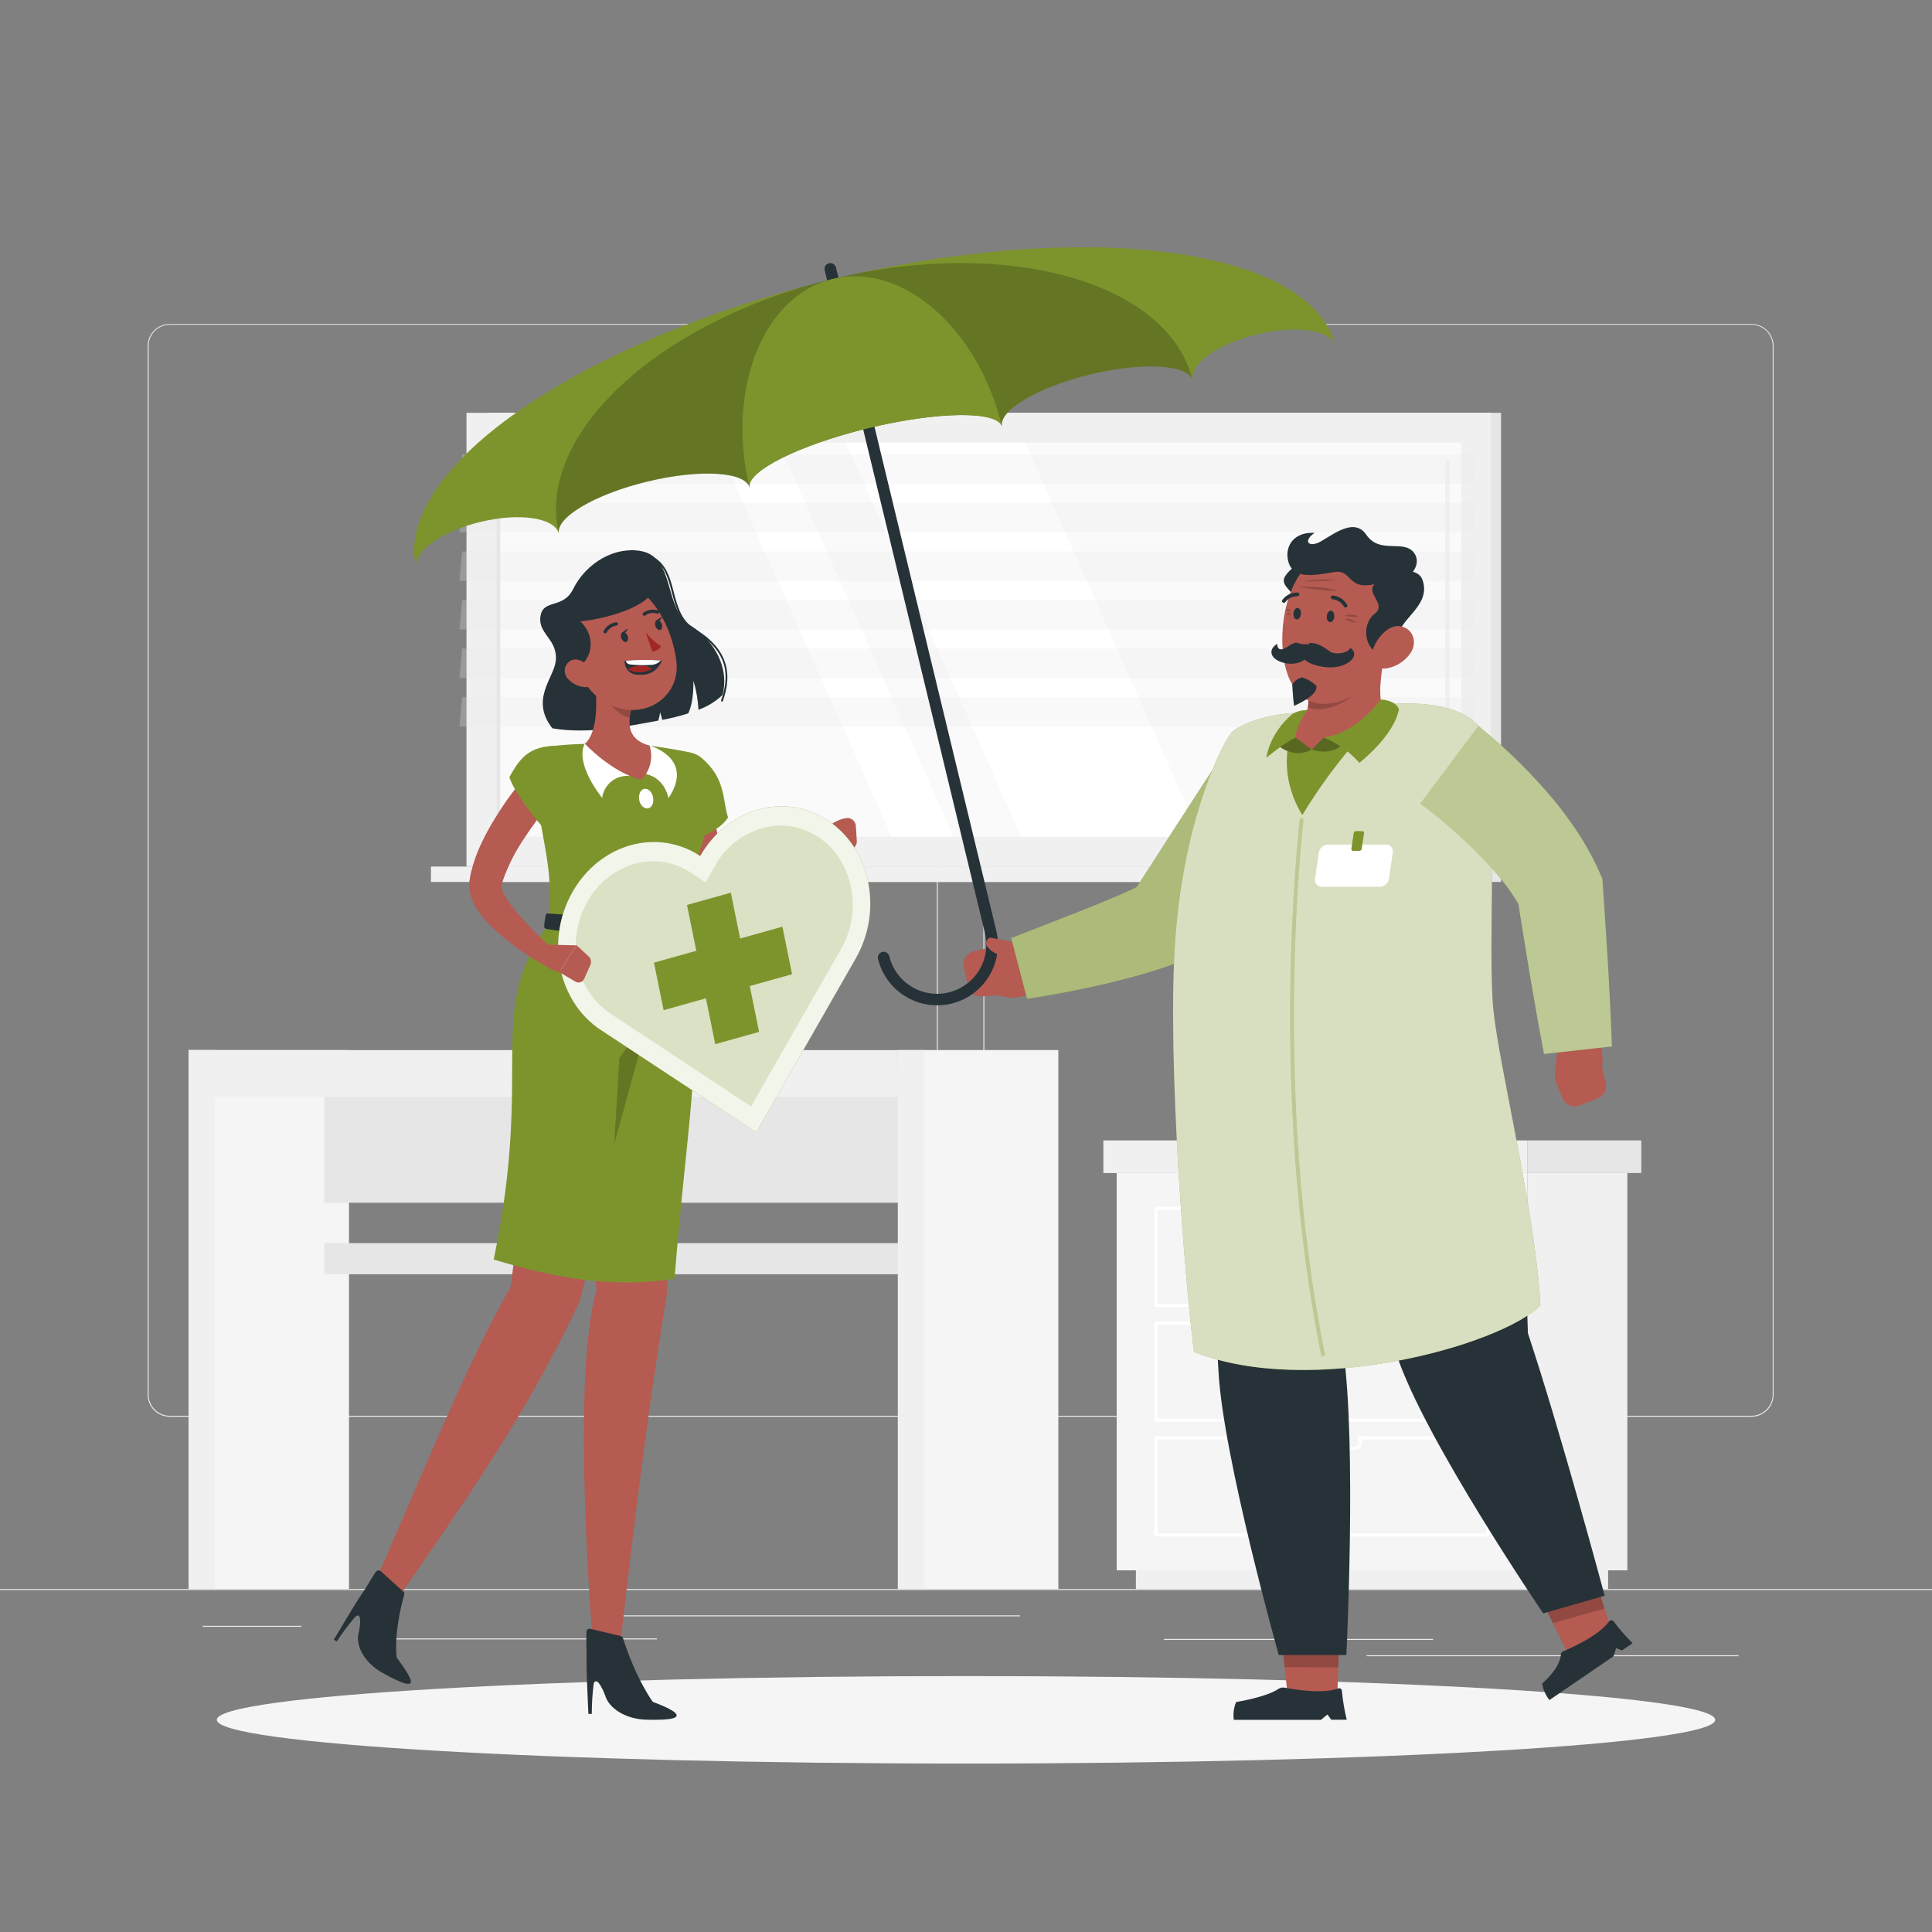 <svg width="150" height="150" viewBox="0 0 150 150" fill="none" xmlns="http://www.w3.org/2000/svg">
<rect x="0" y="0" width="150" height="150" fill="#808080" stroke="none"/>
<path d="M150 123.374H0V123.449H150V123.374Z" fill="#EBEBEB"/>
<path d="M23.4 126.23H15.738V126.305H23.4V126.23Z" fill="#EBEBEB"/>
<path d="M79.2 125.417H46.218V125.492H79.2V125.417Z" fill="#EBEBEB"/>
<path d="M51 127.208H29.199V127.283H51V127.208Z" fill="#EBEBEB"/>
<path d="M134.973 128.513H106.098V128.588H134.973V128.513Z" fill="#EBEBEB"/>
<path d="M103.425 128.513H101.526V128.588H103.425V128.513Z" fill="#EBEBEB"/>
<path d="M111.267 127.247H90.366V127.322H111.267V127.247Z" fill="#EBEBEB"/>
<path d="M71.1 109.994H13.173C12.719 109.993 12.284 109.812 11.964 109.491C11.643 109.17 11.463 108.735 11.463 108.281V26.852C11.467 26.401 11.649 25.969 11.969 25.651C12.289 25.333 12.722 25.155 13.173 25.154H71.1C71.554 25.154 71.99 25.334 72.311 25.656C72.632 25.977 72.813 26.413 72.813 26.867V108.281C72.813 108.735 72.632 109.171 72.311 109.492C71.99 109.813 71.554 109.994 71.1 109.994ZM13.173 25.214C12.739 25.215 12.323 25.388 12.017 25.695C11.71 26.002 11.538 26.418 11.538 26.852V108.281C11.538 108.715 11.71 109.131 12.017 109.438C12.323 109.745 12.739 109.918 13.173 109.919H71.1C71.534 109.918 71.95 109.745 72.257 109.438C72.564 109.131 72.737 108.715 72.738 108.281V26.852C72.737 26.418 72.564 26.002 72.257 25.695C71.95 25.387 71.534 25.215 71.1 25.214H13.173Z" fill="#EBEBEB"/>
<path d="M135.993 109.994H78.063C77.609 109.993 77.174 109.812 76.853 109.491C76.532 109.17 76.351 108.735 76.35 108.281V26.852C76.355 26.4 76.537 25.969 76.858 25.651C77.179 25.333 77.612 25.155 78.063 25.154H135.993C136.444 25.155 136.876 25.334 137.195 25.652C137.515 25.97 137.696 26.401 137.7 26.852V108.281C137.7 108.734 137.52 109.169 137.2 109.49C136.881 109.811 136.446 109.992 135.993 109.994ZM78.063 25.214C77.629 25.215 77.213 25.387 76.906 25.695C76.599 26.002 76.426 26.418 76.425 26.852V108.281C76.426 108.715 76.599 109.131 76.906 109.438C77.213 109.745 77.629 109.918 78.063 109.919H135.993C136.427 109.918 136.843 109.745 137.15 109.438C137.457 109.131 137.63 108.715 137.631 108.281V26.852C137.63 26.418 137.457 26.002 137.15 25.695C136.843 25.387 136.427 25.215 135.993 25.214H78.063Z" fill="#EBEBEB"/>
<path d="M37.878 67.283L116.541 67.283V32.051L37.878 32.051V67.283Z" fill="#E6E6E6"/>
<path d="M36.219 67.283L115.767 67.283V32.051L36.219 32.051V67.283Z" fill="#F0F0F0"/>
<path d="M37.878 68.474L116.541 68.474V67.28L37.878 67.28V68.474Z" fill="#E6E6E6"/>
<path d="M33.459 68.474L113.007 68.474V67.28L33.459 67.28V68.474Z" fill="#F0F0F0"/>
<path d="M113.448 64.964V34.37L38.541 34.37V64.964H113.448Z" fill="#FAFAFA"/>
<path d="M93.213 64.964L79.602 34.37H65.67L79.284 64.964H93.213Z" fill="white"/>
<path d="M112.374 59.849C112.418 59.849 112.46 59.831 112.491 59.801C112.522 59.77 112.539 59.728 112.539 59.684V35.879C112.539 35.835 112.522 35.793 112.491 35.761C112.46 35.73 112.418 35.712 112.374 35.711C112.352 35.711 112.33 35.715 112.31 35.724C112.29 35.732 112.272 35.745 112.256 35.76C112.241 35.776 112.229 35.794 112.221 35.815C112.213 35.835 112.209 35.857 112.209 35.879V59.684C112.209 59.706 112.213 59.727 112.221 59.748C112.229 59.768 112.241 59.786 112.256 59.801C112.272 59.817 112.29 59.829 112.31 59.837C112.331 59.845 112.352 59.849 112.374 59.849Z" fill="#F0F0F0"/>
<path d="M74.046 64.964L60.432 34.37H55.614L69.225 64.964H74.046Z" fill="white"/>
<path d="M38.835 64.961V34.367H38.541V64.961H38.835Z" fill="#E6E6E6"/>
<g opacity="0.5">
<path opacity="0.5" d="M35.67 37.553H114.336L114.549 35.27H35.883L35.67 37.553Z" fill="#E6E6E6"/>
<path opacity="0.5" d="M35.67 41.327H114.336L114.549 39.041H35.883L35.67 41.327Z" fill="#E6E6E6"/>
<path opacity="0.5" d="M35.67 45.098H114.336L114.549 42.815H35.883L35.67 45.098Z" fill="#E6E6E6"/>
<path opacity="0.5" d="M35.67 48.872H114.336L114.549 46.586H35.883L35.67 48.872Z" fill="#E6E6E6"/>
<path opacity="0.5" d="M35.67 52.643H114.336L114.549 50.357H35.883L35.67 52.643Z" fill="#E6E6E6"/>
<path opacity="0.5" d="M35.67 56.414H114.336L114.549 54.131H35.883L35.67 56.414Z" fill="#E6E6E6"/>
</g>
<path d="M118.578 121.919H126.348V91.073H118.578V121.919Z" fill="#F0F0F0"/>
<path d="M88.191 123.374H124.854V121.919H88.191V123.374Z" fill="#F0F0F0"/>
<path d="M118.578 91.073H86.7V121.919H118.578V91.073Z" fill="#F5F5F5"/>
<path d="M115.518 110.387H89.754C89.737 110.387 89.721 110.384 89.706 110.377C89.691 110.371 89.677 110.362 89.666 110.35C89.654 110.338 89.645 110.324 89.639 110.309C89.633 110.294 89.63 110.277 89.631 110.261V102.728C89.63 102.711 89.633 102.695 89.639 102.68C89.645 102.665 89.654 102.651 89.666 102.639C89.677 102.627 89.691 102.618 89.706 102.612C89.721 102.605 89.737 102.602 89.754 102.602H99.738C99.762 102.602 99.785 102.609 99.805 102.621C99.825 102.634 99.841 102.652 99.851 102.673C99.862 102.694 99.866 102.718 99.863 102.741C99.861 102.765 99.852 102.787 99.837 102.806C99.785 102.872 99.756 102.953 99.756 103.037C99.757 103.09 99.769 103.141 99.79 103.19C99.811 103.238 99.842 103.281 99.88 103.317C99.918 103.354 99.963 103.382 100.013 103.401C100.062 103.42 100.114 103.428 100.167 103.427H105.108C105.161 103.428 105.213 103.42 105.262 103.401C105.311 103.382 105.356 103.354 105.395 103.317C105.433 103.281 105.464 103.238 105.485 103.19C105.506 103.141 105.518 103.09 105.519 103.037C105.519 102.953 105.49 102.872 105.438 102.806C105.423 102.787 105.414 102.765 105.412 102.741C105.409 102.718 105.413 102.694 105.424 102.673C105.434 102.652 105.45 102.634 105.47 102.621C105.49 102.609 105.513 102.602 105.537 102.602H115.518C115.551 102.602 115.583 102.615 115.607 102.639C115.631 102.662 115.644 102.694 115.644 102.728V110.261C115.644 110.294 115.631 110.326 115.607 110.35C115.583 110.374 115.551 110.387 115.518 110.387ZM89.88 110.135H115.38V102.854H105.744C105.762 102.913 105.771 102.975 105.771 103.037C105.768 103.21 105.696 103.374 105.572 103.495C105.448 103.615 105.281 103.681 105.108 103.679H100.167C99.994 103.681 99.827 103.615 99.703 103.495C99.579 103.374 99.507 103.21 99.504 103.037C99.504 102.975 99.513 102.913 99.531 102.854H89.88V110.135Z" fill="white"/>
<path d="M115.518 119.294H89.754C89.737 119.294 89.721 119.291 89.706 119.284C89.691 119.278 89.677 119.269 89.666 119.257C89.654 119.245 89.645 119.231 89.639 119.216C89.633 119.201 89.63 119.184 89.631 119.168V111.635C89.63 111.619 89.633 111.602 89.639 111.587C89.645 111.572 89.654 111.558 89.666 111.546C89.677 111.534 89.691 111.525 89.706 111.519C89.721 111.512 89.737 111.509 89.754 111.509H99.741C99.765 111.51 99.788 111.517 99.808 111.529C99.828 111.542 99.844 111.56 99.855 111.581C99.865 111.603 99.868 111.627 99.865 111.651C99.862 111.675 99.852 111.697 99.837 111.716C99.784 111.78 99.755 111.861 99.756 111.944C99.757 111.997 99.769 112.049 99.79 112.097C99.811 112.145 99.842 112.189 99.88 112.226C99.918 112.262 99.963 112.291 100.012 112.31C100.062 112.329 100.114 112.338 100.167 112.337H105.108C105.161 112.338 105.213 112.329 105.262 112.31C105.312 112.291 105.357 112.262 105.395 112.226C105.433 112.189 105.464 112.145 105.485 112.097C105.506 112.049 105.518 111.997 105.519 111.944C105.519 111.861 105.49 111.781 105.438 111.716C105.422 111.698 105.412 111.675 105.409 111.651C105.405 111.627 105.409 111.603 105.42 111.581C105.431 111.56 105.447 111.542 105.467 111.529C105.487 111.517 105.51 111.51 105.534 111.509H115.518C115.551 111.509 115.583 111.522 115.607 111.546C115.631 111.569 115.644 111.601 115.644 111.635V119.168C115.644 119.201 115.631 119.233 115.607 119.257C115.583 119.281 115.551 119.294 115.518 119.294ZM89.88 119.054H115.38V111.761H105.744C105.762 111.82 105.771 111.882 105.771 111.944C105.77 112.03 105.752 112.115 105.718 112.194C105.684 112.272 105.635 112.344 105.573 112.404C105.511 112.464 105.439 112.511 105.359 112.543C105.279 112.574 105.194 112.59 105.108 112.589H100.167C100.081 112.59 99.996 112.574 99.916 112.543C99.836 112.511 99.763 112.464 99.702 112.404C99.64 112.344 99.591 112.272 99.557 112.194C99.523 112.115 99.505 112.03 99.504 111.944C99.504 111.882 99.513 111.82 99.531 111.761H89.88V119.054Z" fill="white"/>
<path d="M115.518 101.48H89.754C89.737 101.48 89.721 101.477 89.706 101.47C89.691 101.464 89.677 101.455 89.666 101.443C89.654 101.431 89.645 101.417 89.639 101.402C89.633 101.387 89.63 101.37 89.631 101.354V93.821C89.63 93.805 89.633 93.788 89.639 93.773C89.645 93.758 89.654 93.744 89.666 93.732C89.677 93.72 89.691 93.711 89.706 93.704C89.721 93.698 89.737 93.695 89.754 93.695H99.738C99.762 93.695 99.785 93.703 99.805 93.715C99.825 93.728 99.841 93.746 99.852 93.767C99.864 93.787 99.871 93.811 99.871 93.834C99.871 93.858 99.864 93.882 99.852 93.902C99.799 93.966 99.77 94.047 99.771 94.13C99.772 94.183 99.784 94.234 99.805 94.283C99.826 94.331 99.857 94.374 99.895 94.41C99.933 94.447 99.978 94.475 100.028 94.494C100.077 94.513 100.129 94.522 100.182 94.52H105.123C105.176 94.522 105.228 94.513 105.277 94.494C105.326 94.475 105.371 94.447 105.41 94.41C105.448 94.374 105.479 94.331 105.5 94.283C105.521 94.234 105.533 94.183 105.534 94.13C105.535 94.047 105.506 93.966 105.453 93.902C105.44 93.882 105.434 93.858 105.434 93.834C105.434 93.811 105.44 93.787 105.453 93.767C105.464 93.746 105.48 93.728 105.5 93.715C105.52 93.703 105.543 93.695 105.567 93.695H115.548C115.564 93.695 115.581 93.698 115.596 93.704C115.611 93.711 115.625 93.72 115.637 93.732C115.649 93.743 115.658 93.757 115.664 93.773C115.671 93.788 115.674 93.804 115.674 93.821V101.354C115.675 101.374 115.672 101.393 115.664 101.411C115.656 101.429 115.644 101.445 115.628 101.457C115.613 101.47 115.595 101.478 115.576 101.482C115.557 101.486 115.537 101.485 115.518 101.48ZM89.88 101.228H115.38V93.947H105.744C105.762 94.006 105.771 94.068 105.771 94.13C105.768 94.303 105.696 94.468 105.572 94.588C105.448 94.708 105.281 94.774 105.108 94.772H100.167C99.994 94.774 99.827 94.708 99.703 94.588C99.579 94.468 99.507 94.303 99.504 94.13C99.504 94.068 99.513 94.006 99.531 93.947H89.88V101.228Z" fill="white"/>
<path d="M85.665 91.073H118.578V88.541H85.665V91.073Z" fill="#F0F0F0"/>
<path d="M127.431 88.541H118.575V91.073H127.431V88.541Z" fill="#E6E6E6"/>
<path d="M14.637 123.371H27.096L27.096 81.527H14.637L14.637 123.371Z" fill="#F5F5F5"/>
<path d="M14.64 123.371H16.695L16.695 81.527H14.64L14.64 123.371Z" fill="#F0F0F0"/>
<path d="M72.477 82.91H25.176V93.38H72.477V82.91Z" fill="#E6E6E6"/>
<path d="M72.477 96.515H25.176V98.933H72.477V96.515Z" fill="#E6E6E6"/>
<path d="M69.714 81.53H14.64V85.166H69.714V81.53Z" fill="#F0F0F0"/>
<path d="M69.714 123.371H82.17V81.527H69.714V123.371Z" fill="#F5F5F5"/>
<path d="M69.711 123.371H71.766V81.527H69.711V123.371Z" fill="#F0F0F0"/>
<path d="M75 136.922C107.125 136.922 133.167 135.401 133.167 133.526C133.167 131.65 107.125 130.13 75 130.13C42.875 130.13 16.833 131.65 16.833 133.526C16.833 135.401 42.875 136.922 75 136.922Z" fill="#F5F5F5"/>
<path d="M56.1 53.954C55.563 54.464 54.925 54.857 54.228 55.106C54.19 54.342 54.058 53.585 53.835 52.853C53.835 52.853 53.895 54.488 53.43 55.388C52.769 55.597 52.096 55.766 51.414 55.892C51.372 55.688 51.316 55.488 51.246 55.292C51.225 55.514 51.179 55.733 51.111 55.946C48.84 56.36 45.711 57.035 42.882 56.546C41.157 54.326 42.963 52.685 43.14 51.374C43.371 49.658 41.763 49.256 41.958 47.864C42.153 46.472 43.71 47.318 44.493 45.743C45.531 43.643 47.811 42.398 49.803 42.791C52.44 43.316 51.531 47.267 53.568 48.536C55.605 49.805 56.616 51.995 56.1 53.954Z" fill="#263238"/>
<path d="M56.055 54.473H56.031C56.022 54.47 56.013 54.465 56.006 54.459C55.999 54.452 55.993 54.445 55.989 54.436C55.984 54.427 55.982 54.418 55.981 54.408C55.981 54.399 55.983 54.389 55.986 54.38C56.541 52.766 56.802 50.69 53.853 48.941C52.764 48.293 52.461 47.126 52.164 45.998C51.765 44.471 51.393 43.031 49.092 43.064C49.073 43.062 49.056 43.054 49.042 43.041C49.029 43.028 49.021 43.011 49.02 42.992C49.019 42.982 49.02 42.972 49.023 42.963C49.027 42.954 49.032 42.945 49.039 42.938C49.046 42.931 49.054 42.925 49.063 42.922C49.072 42.918 49.082 42.916 49.092 42.917C51.492 42.884 51.912 44.447 52.308 45.959C52.593 47.06 52.893 48.197 53.928 48.815C57.003 50.639 56.652 52.892 56.124 54.428C56.118 54.441 56.108 54.453 56.096 54.461C56.084 54.469 56.069 54.473 56.055 54.473Z" fill="#263238"/>
<path d="M52.8 73.85C52.8 73.85 52.68 88.52 51.762 100.571C49.773 112.499 48.03 128.873 48.03 128.873H46.128C46.128 128.873 44.211 107.144 46.326 100.154C45.072 91.19 45.462 74.093 45.462 74.093L52.8 73.85Z" fill="#B55B52"/>
<path d="M55.311 60.917C55.311 61.055 55.311 61.259 55.311 61.433L55.335 61.982C55.356 62.351 55.389 62.72 55.431 63.083C55.509 63.808 55.635 64.526 55.809 65.234C55.976 65.909 56.209 66.566 56.505 67.196C56.777 67.777 57.147 68.308 57.597 68.765L57.708 68.876C57.657 68.824 57.591 68.789 57.519 68.777C57.483 68.777 57.519 68.795 57.612 68.792C57.86 68.766 58.102 68.703 58.332 68.606C58.945 68.357 59.535 68.056 60.096 67.706C60.696 67.349 61.278 66.953 61.863 66.545C62.448 66.137 63.036 65.711 63.603 65.291C63.74 65.189 63.909 65.141 64.079 65.157C64.249 65.172 64.407 65.25 64.524 65.374C64.64 65.499 64.706 65.663 64.71 65.833C64.713 66.004 64.653 66.17 64.542 66.299C64.044 66.881 63.525 67.406 62.988 67.934C62.451 68.462 61.884 68.957 61.281 69.434C60.657 69.937 59.986 70.378 59.277 70.751C58.849 70.971 58.391 71.128 57.918 71.216C57.588 71.275 57.249 71.269 56.922 71.198C56.49 71.102 56.099 70.875 55.803 70.547L55.917 70.661C55.195 70.039 54.593 69.289 54.141 68.45C53.713 67.663 53.378 66.83 53.142 65.966C52.909 65.135 52.74 64.287 52.635 63.431C52.584 63.008 52.548 62.582 52.524 62.156C52.524 61.943 52.503 61.73 52.5 61.514C52.497 61.298 52.5 61.097 52.5 60.839C52.522 60.48 52.682 60.145 52.946 59.901C53.211 59.658 53.559 59.526 53.918 59.534C54.277 59.541 54.619 59.687 54.873 59.941C55.127 60.195 55.273 60.537 55.281 60.896L55.311 60.917Z" fill="#B55B52"/>
<path d="M66.522 65.273L66.447 64.118C66.441 64.027 66.415 63.938 66.373 63.857C66.33 63.776 66.271 63.705 66.199 63.649C66.127 63.592 66.044 63.551 65.956 63.529C65.867 63.506 65.775 63.503 65.685 63.518C65.109 63.615 64.582 63.9 64.185 64.328L62.925 65.678L62.697 66.938C63.711 67.436 65.13 66.416 65.13 66.416L66.165 65.906C66.28 65.847 66.376 65.756 66.439 65.644C66.503 65.531 66.531 65.402 66.522 65.273Z" fill="#B55B52"/>
<path d="M54.399 58.796C56.388 60.395 56.085 62.159 56.526 63.461C55.605 65.021 51.963 65.756 51.963 65.756C51.963 65.756 52.254 57.071 54.399 58.796Z" fill="#7D942D"/>
<path d="M55.281 60.554C55.581 64.649 53.094 67.754 52.881 72.071L42.543 71.819C42.843 67.619 42.717 68.033 41.241 59.9C41.2 59.675 41.206 59.445 41.257 59.223C41.309 59.001 41.406 58.791 41.542 58.608C41.677 58.425 41.849 58.271 42.047 58.157C42.244 58.043 42.463 57.97 42.69 57.944C43.458 57.857 44.409 57.773 45.408 57.755C47.082 57.681 48.759 57.729 50.427 57.896C51.504 58.025 52.653 58.232 53.529 58.406C54.558 58.601 55.2 59.504 55.281 60.554Z" fill="#7D942D"/>
<path d="M50.721 62.003C50.763 62.426 50.55 62.768 50.244 62.768C49.938 62.768 49.644 62.429 49.614 62.006C49.584 61.583 49.785 61.238 50.091 61.238C50.397 61.238 50.679 61.58 50.721 62.003Z" fill="white"/>
<path d="M50.166 60.092C50.862 60.269 51.606 60.746 51.903 61.964C53.979 58.856 50.433 57.887 50.433 57.887L50.166 60.092Z" fill="white"/>
<path d="M48.945 60.254C48.689 60.221 48.43 60.238 48.181 60.306C47.932 60.373 47.699 60.489 47.495 60.647C47.292 60.805 47.121 61.001 46.993 61.225C46.866 61.449 46.784 61.696 46.752 61.952C44.475 58.988 45.414 57.734 45.414 57.734L48.945 60.254Z" fill="white"/>
<path d="M46.071 52.109C46.341 53.732 46.575 56.699 45.414 57.746C45.414 57.746 47.46 59.963 49.791 60.548C50.132 60.206 50.372 59.777 50.485 59.307C50.598 58.838 50.58 58.347 50.433 57.887C48.633 57.407 48.729 56.072 49.077 54.827L46.071 52.109Z" fill="#B55B52"/>
<path opacity="0.2" d="M47.295 53.219L49.077 54.824C48.989 55.118 48.928 55.419 48.897 55.724C48.21 55.604 47.286 54.824 47.235 54.101C47.2 53.806 47.22 53.507 47.295 53.219Z" fill="black"/>
<path d="M44.166 50.303C45.222 52.79 45.618 53.864 47.364 54.713C49.989 55.991 52.812 54.149 52.521 51.398C52.257 48.92 50.574 45.272 47.721 45.14C47.094 45.109 46.47 45.24 45.907 45.518C45.344 45.797 44.862 46.215 44.506 46.732C44.15 47.249 43.932 47.848 43.873 48.473C43.813 49.098 43.914 49.728 44.166 50.303Z" fill="#B55B52"/>
<path d="M43.845 48.32C47.223 48.293 51.945 46.604 50.556 44.837C49.845 41.321 43.893 44.981 43.845 48.32Z" fill="#263238"/>
<path d="M44.355 47.738C46.617 49.004 46.017 51.455 44.583 51.938C43.068 50.12 42.69 47.42 44.355 47.738Z" fill="#263238"/>
<path d="M48.498 51.311C48.498 51.311 49.266 51.17 51.393 51.29C51.093 51.941 50.61 52.46 49.521 52.388C49.382 52.389 49.243 52.362 49.115 52.308C48.987 52.254 48.871 52.173 48.775 52.072C48.679 51.971 48.605 51.851 48.557 51.72C48.51 51.589 48.489 51.45 48.498 51.311Z" fill="#263238"/>
<path d="M49.956 51.692C49.539 51.645 49.118 51.734 48.756 51.947C48.947 52.098 49.182 52.182 49.425 52.187C49.842 52.234 50.264 52.143 50.625 51.929C50.434 51.778 50.199 51.695 49.956 51.692Z" fill="#A02724"/>
<path d="M48.6 51.296C48.6 51.422 48.66 51.497 48.855 51.578C49.425 51.646 49.999 51.66 50.571 51.62C50.849 51.609 51.111 51.488 51.3 51.284C50.401 51.216 49.498 51.22 48.6 51.296Z" fill="white"/>
<path d="M48.24 49.541C48.312 49.748 48.48 49.877 48.618 49.841C48.756 49.805 48.801 49.586 48.729 49.379C48.657 49.172 48.486 49.043 48.351 49.079C48.216 49.115 48.165 49.334 48.24 49.541Z" fill="#263238"/>
<path d="M50.892 48.611C50.964 48.818 51.135 48.947 51.27 48.911C51.405 48.875 51.456 48.656 51.381 48.449C51.306 48.242 51.138 48.113 51.003 48.149C50.868 48.185 50.82 48.404 50.892 48.611Z" fill="#263238"/>
<path d="M50.949 48.182L51.396 47.861C51.396 47.861 51.276 48.341 50.949 48.182Z" fill="#263238"/>
<path d="M50.136 49.124C50.485 49.531 50.889 49.887 51.336 50.183C51.257 50.296 51.154 50.391 51.035 50.46C50.916 50.53 50.783 50.572 50.646 50.585L50.136 49.124Z" fill="#A02724"/>
<path d="M44.1 52.709C44.276 52.902 44.488 53.059 44.725 53.17C44.962 53.28 45.219 53.343 45.48 53.354C46.173 53.378 46.356 52.721 46.026 52.154C45.726 51.644 45.015 51.017 44.385 51.254C44.251 51.312 44.133 51.402 44.042 51.515C43.95 51.629 43.888 51.763 43.86 51.907C43.832 52.05 43.839 52.197 43.881 52.337C43.923 52.477 43.998 52.605 44.1 52.709Z" fill="#B55B52"/>
<path d="M47.016 49.172C47.032 49.168 47.048 49.161 47.061 49.15C47.075 49.14 47.086 49.127 47.094 49.112C47.168 48.968 47.276 48.843 47.408 48.749C47.54 48.654 47.692 48.593 47.853 48.569C47.887 48.565 47.918 48.549 47.94 48.523C47.962 48.498 47.974 48.465 47.973 48.431C47.972 48.414 47.967 48.397 47.96 48.382C47.952 48.367 47.942 48.353 47.929 48.342C47.916 48.331 47.901 48.322 47.885 48.317C47.869 48.312 47.852 48.31 47.835 48.311C47.632 48.337 47.438 48.413 47.269 48.53C47.101 48.648 46.964 48.804 46.869 48.986C46.853 49.016 46.849 49.051 46.859 49.083C46.868 49.116 46.89 49.143 46.92 49.16C46.934 49.168 46.95 49.174 46.967 49.176C46.983 49.178 47 49.177 47.016 49.172Z" fill="#263238"/>
<path d="M51.12 47.63C51.148 47.613 51.17 47.586 51.18 47.555C51.185 47.539 51.187 47.522 51.185 47.505C51.184 47.488 51.178 47.472 51.17 47.457C51.162 47.442 51.151 47.429 51.138 47.419C51.125 47.408 51.109 47.4 51.093 47.396C50.899 47.331 50.692 47.315 50.489 47.347C50.287 47.38 50.096 47.462 49.932 47.585C49.908 47.607 49.893 47.638 49.89 47.671C49.888 47.705 49.899 47.737 49.92 47.763C49.941 47.788 49.972 47.805 50.005 47.808C50.038 47.812 50.071 47.803 50.097 47.783C50.228 47.688 50.38 47.625 50.541 47.6C50.701 47.576 50.865 47.59 51.018 47.642C51.035 47.647 51.053 47.648 51.07 47.646C51.088 47.644 51.105 47.639 51.12 47.63Z" fill="#263238"/>
<path d="M48.3 49.112L48.744 48.791C48.744 48.791 48.624 49.271 48.3 49.112Z" fill="#263238"/>
<path d="M50.034 74.204C50.034 74.204 48.108 89.204 45 101.054C40.758 110.081 35.763 117.053 30.642 124.454L28.842 123.494C32.355 115.52 36.114 106.076 39.672 99.86C42.246 77.234 41.961 74.213 41.961 74.213L50.034 74.204Z" fill="#B55B52"/>
<path d="M31.89 130.454C31.776 129.971 30.804 128.699 30.804 128.699C30.804 128.699 30.504 126.974 31.386 123.794C31.397 123.757 31.396 123.717 31.386 123.68C31.375 123.643 31.355 123.61 31.326 123.584L29.562 121.988C29.512 121.945 29.447 121.924 29.381 121.928C29.315 121.932 29.253 121.961 29.208 122.009C29.058 122.165 28.572 123.029 28.398 123.293C28.224 123.557 27.966 123.941 27.798 124.193C27.198 125.141 25.917 127.31 25.917 127.31L26.148 127.433C26.572 126.79 27.034 126.173 27.531 125.585C28.053 125.03 28.029 126.008 27.831 126.845C27.633 127.682 28.167 128.987 29.631 129.845C31.371 130.814 32.01 130.949 31.89 130.454Z" fill="#263238"/>
<path d="M52.887 72.062C55.077 78.986 53.412 86.015 52.371 99.287C47.571 100.01 43.272 99.287 38.331 97.787C41.505 82.553 37.59 78.755 42.549 71.81L52.887 72.062Z" fill="#7D942D"/>
<path d="M42.372 71.054C42.313 71.323 42.273 71.595 42.252 71.87C42.242 71.923 42.251 71.977 42.278 72.023C42.305 72.07 42.348 72.105 42.399 72.122C43.512 72.293 50.028 73.241 52.938 72.521C52.979 72.504 53.014 72.474 53.037 72.436C53.06 72.397 53.069 72.352 53.064 72.308C53.064 72.059 53.064 71.669 53.064 71.426C53.064 71.3 52.989 71.195 52.896 71.195C51.879 71.195 46.512 71.219 42.522 70.919C42.485 70.919 42.449 70.933 42.422 70.958C42.394 70.983 42.376 71.017 42.372 71.054Z" fill="#263238"/>
<path d="M47.655 70.949C48.156 70.817 51.096 70.904 51.363 71.027C51.63 71.15 51.501 72.773 51.264 72.875C50.793 73.085 48.114 73.031 47.631 72.923C47.148 72.815 47.313 71.054 47.655 70.949Z" fill="white"/>
<path opacity="0.2" d="M47.685 88.832L48.09 82.142L50.4 78.965L47.685 88.832Z" fill="black"/>
<path d="M43.17 61.754C42.771 62.246 42.333 62.789 41.94 63.326C41.547 63.863 41.142 64.409 40.782 64.967C40.059 66.009 39.477 67.141 39.051 68.336C39.015 68.474 38.973 68.609 38.949 68.738L38.928 68.822C38.928 68.822 38.928 68.837 38.928 68.858C38.957 69.055 39.023 69.245 39.12 69.419C39.422 69.956 39.781 70.459 40.191 70.919C41.088 71.936 42.04 72.903 43.044 73.814L43.062 73.832C43.186 73.948 43.263 74.105 43.278 74.273C43.294 74.442 43.247 74.61 43.147 74.747C43.047 74.884 42.901 74.979 42.735 75.015C42.57 75.051 42.397 75.025 42.249 74.942C40.969 74.231 39.768 73.385 38.667 72.419C38.067 71.898 37.535 71.305 37.083 70.652C36.794 70.236 36.59 69.767 36.483 69.272C36.452 69.111 36.436 68.947 36.435 68.783C36.435 68.699 36.435 68.606 36.435 68.513C36.435 68.42 36.45 68.399 36.459 68.339C36.486 68.12 36.531 67.916 36.573 67.709C36.761 66.939 37.029 66.191 37.371 65.477C37.692 64.798 38.053 64.139 38.451 63.503C38.841 62.873 39.243 62.258 39.681 61.673C40.119 61.088 40.554 60.521 41.067 59.942C41.31 59.677 41.647 59.517 42.006 59.494C42.365 59.472 42.718 59.59 42.993 59.822C43.267 60.055 43.441 60.385 43.477 60.743C43.513 61.101 43.41 61.459 43.188 61.742L43.17 61.754Z" fill="#B55B52"/>
<path d="M42.819 57.92C40.86 58.037 40.218 59.15 39.543 60.347C40.143 62.054 42.633 64.796 42.633 64.796C42.633 64.796 46.377 57.71 42.819 57.92Z" fill="#7D942D"/>
<path d="M64.263 63.692C60.93 61.493 56.499 62.735 54.363 66.461C51.027 64.262 46.596 65.504 44.463 69.23C42.33 72.956 43.305 77.762 46.638 79.961L58.713 87.92L66.435 74.42C68.574 70.694 67.599 65.891 64.263 63.692Z" fill="#7D942D"/>
<path opacity="0.9" d="M64.263 63.692C60.93 61.493 56.499 62.735 54.363 66.461C51.027 64.262 46.596 65.504 44.463 69.23C42.33 72.956 43.305 77.762 46.638 79.961L58.713 87.92L66.435 74.42C68.574 70.694 67.599 65.891 64.263 63.692Z" fill="white"/>
<path opacity="0.2" d="M47.379 78.68C46.719 78.234 46.154 77.66 45.718 76.994C45.281 76.328 44.981 75.581 44.835 74.798C44.504 73.156 44.781 71.45 45.615 69.998C46.394 68.58 47.704 67.529 49.257 67.076C49.992 66.865 50.764 66.816 51.52 66.933C52.276 67.05 52.997 67.33 53.634 67.754L54.78 68.51L55.512 67.229C56.292 65.811 57.603 64.76 59.157 64.307C59.892 64.096 60.663 64.047 61.419 64.164C62.174 64.281 62.895 64.561 63.531 64.985C66.231 66.764 67.02 70.664 65.295 73.685L58.308 85.901L47.379 78.68Z" fill="#7D942D"/>
<path d="M58.935 80.117L55.53 81.068L53.337 70.259L56.742 69.308L58.935 80.117Z" fill="#7D942D"/>
<path d="M51.525 78.428L50.775 74.738L60.747 71.948L61.494 75.638L51.525 78.428Z" fill="#7D942D"/>
<path d="M42.189 73.334L44.775 73.397L43.416 75.476C43.416 75.476 41.874 75.095 41.478 74.006L42.189 73.334Z" fill="#B55B52"/>
<path d="M45.846 74.897L45.357 75.992C45.33 76.057 45.289 76.114 45.237 76.161C45.185 76.208 45.123 76.243 45.056 76.263C44.989 76.283 44.918 76.288 44.849 76.277C44.779 76.267 44.713 76.241 44.655 76.202L43.416 75.476L44.775 73.397L45.693 74.243C45.781 74.324 45.842 74.43 45.87 74.546C45.897 74.663 45.889 74.785 45.846 74.897Z" fill="#B55B52"/>
<path d="M52.431 132.995C52.068 132.623 50.685 132.134 50.685 132.134C50.685 132.134 49.392 130.397 48.366 127.181C48.353 127.143 48.332 127.108 48.302 127.081C48.273 127.054 48.237 127.034 48.198 127.025L45.84 126.461C45.808 126.451 45.774 126.448 45.741 126.452C45.708 126.457 45.676 126.468 45.648 126.486C45.619 126.503 45.595 126.527 45.576 126.555C45.558 126.582 45.545 126.614 45.54 126.647C45.501 126.854 45.54 128.036 45.54 128.354C45.54 128.672 45.54 129.128 45.54 129.431C45.561 130.55 45.684 133.067 45.684 133.067H45.945C45.946 132.304 45.993 131.541 46.086 130.784C46.215 130.046 46.737 130.919 47.028 131.753C47.319 132.587 48.492 133.475 50.196 133.517C52.2 133.565 52.8 133.382 52.431 132.995Z" fill="#263238"/>
<path d="M99.411 126.386L104.001 126.428L103.827 131.846L99.993 131.813L99.411 126.386Z" fill="#B55B52"/>
<path opacity="0.2" d="M99.414 126.386L104.004 126.431L103.905 129.464L99.738 129.428L99.414 126.386Z" fill="black"/>
<path d="M104.283 104.816C105.885 97.691 108.537 90.167 105.744 83.774L93 84.887C93 84.887 94.263 100.052 94.602 106.46C94.956 113.123 99.282 128.495 99.282 128.495H104.532C104.532 128.495 105.342 112.193 104.283 104.816Z" fill="#263238"/>
<path d="M104.562 133.52H103.362L103.062 133.115L102.561 133.526H95.793C95.726 133.058 95.789 132.581 95.973 132.146C95.973 132.146 98.322 131.765 99.231 131.141C99.308 131.088 99.395 131.051 99.487 131.032C99.579 131.014 99.673 131.014 99.765 131.033C100.584 131.189 102.75 131.54 103.923 131.084C103.952 131.075 103.982 131.073 104.012 131.078C104.042 131.083 104.07 131.094 104.095 131.111C104.12 131.128 104.141 131.15 104.157 131.176C104.172 131.202 104.181 131.231 104.184 131.261C104.251 132.023 104.378 132.778 104.562 133.52Z" fill="#263238"/>
<path d="M119.202 123.242L123.624 122.003L125.328 127.148L121.635 128.189L119.202 123.242Z" fill="#B55B52"/>
<path opacity="0.2" d="M119.205 123.245L123.627 122.003L124.581 124.886L120.567 126.014L119.205 123.245Z" fill="black"/>
<path d="M118.629 103.517C118.371 96.563 117.936 86.162 115.329 83.189L101.058 84.158C101.058 84.158 106.389 98.954 108.444 105.206C110.583 111.707 119.817 125.261 119.817 125.261L124.587 123.89C124.587 123.89 121.2 111.254 118.629 103.517Z" fill="#263238"/>
<path d="M79.941 74.24L80.334 76.133C80.034 78.14 77.508 77.285 77.508 77.285L76.137 77.363C75.893 77.361 75.659 77.273 75.474 77.114C75.29 76.956 75.169 76.736 75.132 76.496L74.847 75.176C74.771 74.908 74.802 74.621 74.935 74.376C75.068 74.131 75.291 73.947 75.558 73.865L76.728 73.604C77.068 73.529 77.421 73.538 77.757 73.631L79.941 74.24Z" fill="#B55B52"/>
<path d="M72.747 78.053C71.691 78.051 70.667 77.695 69.837 77.043C69.007 76.39 68.42 75.478 68.169 74.453C68.141 74.337 68.16 74.214 68.222 74.112C68.284 74.01 68.384 73.937 68.501 73.908C68.617 73.88 68.739 73.899 68.841 73.961C68.944 74.023 69.017 74.124 69.045 74.24C69.284 75.224 69.904 76.074 70.769 76.601C71.634 77.129 72.673 77.291 73.657 77.052C74.642 76.814 75.492 76.194 76.019 75.329C76.546 74.464 76.709 73.424 76.47 72.44L64.029 20.981C64.001 20.865 64.021 20.742 64.083 20.64C64.145 20.538 64.246 20.466 64.362 20.438C64.478 20.41 64.601 20.429 64.703 20.492C64.804 20.554 64.877 20.655 64.905 20.771L77.343 72.221C77.49 72.823 77.516 73.449 77.421 74.062C77.325 74.675 77.11 75.263 76.787 75.792C76.464 76.322 76.04 76.782 75.538 77.147C75.037 77.513 74.469 77.775 73.866 77.921C73.5 78.009 73.124 78.053 72.747 78.053Z" fill="#263238"/>
<path d="M32.286 44.018C32.148 42.779 34.335 41.24 37.299 40.523C40.368 39.782 43.092 40.199 43.398 41.456C43.098 40.199 46.164 38.381 50.256 37.391C54.348 36.401 57.9 36.617 58.2 37.874C57.9 36.617 62.037 34.541 67.446 33.233C72.855 31.925 77.496 31.88 77.799 33.137C77.499 31.88 80.562 30.062 84.654 29.072C88.746 28.082 92.301 28.298 92.604 29.555C92.304 28.298 94.542 26.681 97.602 25.955C100.566 25.238 103.224 25.604 103.665 26.774C101.67 19.211 84.267 16.922 64.647 21.674C45.027 26.426 30.6 36.38 32.286 44.018Z" fill="#7D942D"/>
<path opacity="0.2" d="M43.398 41.456C43.098 40.199 46.164 38.381 50.256 37.391C54.348 36.401 57.9 36.617 58.2 37.874C57.9 36.617 62.037 34.541 67.446 33.233C72.855 31.925 77.496 31.88 77.799 33.137C77.499 31.88 80.562 30.062 84.654 29.072C88.746 28.082 92.301 28.298 92.604 29.555C90.756 21.905 78.24 18.365 64.647 21.653C51.054 24.941 41.547 33.803 43.398 41.456Z" fill="black"/>
<path d="M58.2 37.874C57.9 36.617 62.037 34.541 67.446 33.233C72.855 31.925 77.496 31.88 77.799 33.137C75.957 25.484 70.065 20.354 64.656 21.653C59.247 22.952 56.358 30.221 58.2 37.874Z" fill="#7D942D"/>
<path d="M80.4 74.459C79.581 73.013 78.093 73.097 76.92 72.8C76.722 72.749 76.407 73.199 76.65 73.481C76.784 73.666 76.954 73.822 77.15 73.94C77.346 74.058 77.563 74.135 77.79 74.168C77.847 74.684 78.507 76.034 79.965 75.887C80.28 75.48 80.434 74.972 80.4 74.459Z" fill="#B55B52"/>
<path d="M101.265 62.576C100.641 63.512 99.999 64.418 99.36 65.333C98.721 66.248 98.067 67.151 97.404 68.051C96.081 69.851 94.728 71.636 93.303 73.415L92.703 74.174L92.142 74.417C91.842 74.546 91.542 74.681 91.263 74.792L90.441 75.092C89.913 75.266 89.388 75.437 88.875 75.584C87.849 75.884 86.832 76.142 85.824 76.382C84.816 76.622 83.802 76.832 82.794 77.024C81.786 77.216 80.778 77.396 79.74 77.543L78.513 72.833L84.045 70.667C84.96 70.313 85.845 69.935 86.73 69.566C87.168 69.38 87.582 69.188 87.993 68.999L88.563 68.699L89.049 68.429L87.879 69.431C89.064 67.631 90.246 65.774 91.434 63.929L93.234 61.157C93.834 60.239 94.434 59.306 95.034 58.403L101.265 62.576Z" fill="#7D942D"/>
<g opacity="0.6">
<path opacity="0.6" d="M101.265 62.576C100.641 63.512 99.999 64.418 99.36 65.333C98.721 66.248 98.067 67.151 97.404 68.051C96.081 69.851 94.728 71.636 93.303 73.415L92.703 74.174L92.142 74.417C91.842 74.546 91.542 74.681 91.263 74.792L90.441 75.092C89.913 75.266 89.388 75.437 88.875 75.584C87.849 75.884 86.832 76.142 85.824 76.382C84.816 76.622 83.802 76.832 82.794 77.024C81.786 77.216 80.778 77.396 79.74 77.543L78.513 72.833L84.045 70.667C84.96 70.313 85.845 69.935 86.73 69.566C87.168 69.38 87.582 69.188 87.993 68.999L88.563 68.699L89.049 68.429L87.879 69.431C89.064 67.631 90.246 65.774 91.434 63.929L93.234 61.157C93.834 60.239 94.434 59.306 95.034 58.403L101.265 62.576Z" fill="white"/>
</g>
<path d="M98.244 55.913C102.438 55.127 106.706 54.809 110.97 54.965C111.554 54.998 112.126 55.151 112.649 55.412C113.173 55.674 113.637 56.04 114.014 56.488C114.392 56.936 114.673 57.456 114.843 58.016C115.012 58.576 115.065 59.165 114.999 59.747C113.925 69.875 115.986 81.779 115.959 83.765C115.959 83.765 97.359 91.424 92.382 85.622C89.982 73.55 93.438 63.038 95.052 58.643C95.305 57.952 95.731 57.338 96.29 56.86C96.85 56.382 97.522 56.056 98.244 55.913Z" fill="#7D942D"/>
<path d="M115.158 56.78C114.357 55.754 112.932 54.404 108.153 54.65C104.007 58.28 101.118 63.278 101.118 63.278C101.118 63.278 98.484 59.555 100.983 55.328C98.232 55.403 96.432 56.255 95.784 56.705C95.136 57.155 91.959 63.203 91.257 72.803C90.555 82.403 92.1 100.355 92.7 104.954C101.649 108.554 116.448 104.504 119.598 101.354C119.199 94.055 116.451 83.105 115.95 78.455C115.449 73.805 116.457 58.805 115.158 56.78Z" fill="#7D942D"/>
<path opacity="0.7" d="M115.158 56.78C114.357 55.754 112.932 54.404 108.153 54.65C104.007 58.28 101.118 63.278 101.118 63.278C101.118 63.278 98.484 59.555 100.983 55.328C98.232 55.403 96.432 56.255 95.784 56.705C95.136 57.155 91.959 63.203 91.257 72.803C90.555 82.403 92.1 100.355 92.7 104.954C101.649 108.554 116.448 104.504 119.598 101.354C119.199 94.055 116.451 83.105 115.95 78.455C115.449 73.805 116.457 58.805 115.158 56.78Z" fill="white"/>
<path d="M100.311 56.465C100.54 55.901 100.954 55.432 101.484 55.133C101.641 54.579 101.603 53.988 101.376 53.459L107.457 50.9C107.136 53.015 106.89 54.686 107.757 55.622C106.593 56.483 104.457 58.037 101.994 58.19C99.531 58.343 99.99 57.368 100.311 56.465Z" fill="#B55B52"/>
<path opacity="0.2" d="M101.442 53.654L106.116 52.952C104.79 54.656 102.615 55.448 101.544 54.902C101.617 54.484 101.582 54.054 101.442 53.654Z" fill="black"/>
<path d="M101.841 58.196L102.78 57.254L104.208 57.815C104.208 57.815 103.41 58.715 101.841 58.196Z" fill="#7D942D"/>
<path opacity="0.3" d="M101.841 58.196L102.78 57.254L104.208 57.815C104.208 57.815 103.41 58.715 101.841 58.196Z" fill="black"/>
<path d="M101.271 49.958C100.044 49.763 99.471 47.99 100.275 47.006C101.079 46.022 99.171 45.644 99.804 44.696C100.437 43.748 102.252 42.797 103.359 43.67C104.466 44.543 101.952 47.126 102.495 48.656C102.11 49.111 101.701 49.545 101.271 49.958Z" fill="#263238"/>
<path d="M108.387 47.597C107.919 50.576 107.538 52.589 105.687 53.69C101.997 55.877 100.077 54.047 99.645 50.99C99.255 48.233 100.083 43.826 103.131 42.938C103.804 42.742 104.516 42.72 105.2 42.874C105.885 43.028 106.519 43.353 107.043 43.818C107.568 44.283 107.967 44.874 108.202 45.534C108.436 46.195 108.5 46.905 108.387 47.597Z" fill="#B55B52"/>
<path d="M107.058 50.753C105.903 50.3 105.72 48.44 106.725 47.657C107.73 46.874 105.942 46.088 106.767 45.296C107.592 44.504 110.016 43.73 110.457 45.065C111.15 47.165 108.336 48.137 108.534 49.748C108.06 50.108 107.567 50.444 107.058 50.753Z" fill="#263238"/>
<path d="M107.352 45.17C104.463 46.166 105.15 44.138 103.542 44.42C101.934 44.702 100.332 44.978 100.005 43.52C99.738 42.344 100.518 41.27 102.066 41.375C101.265 41.909 101.466 42.44 102.255 42.173C103.044 41.906 105.036 39.977 106.077 41.513C107.118 43.049 108.909 41.87 109.746 42.872C110.583 43.874 109.242 45.554 107.352 45.17Z" fill="#263238"/>
<path d="M100.329 53.156C100.413 53.011 100.527 52.886 100.663 52.789C100.799 52.692 100.954 52.625 101.118 52.592C101.522 52.731 101.893 52.954 102.207 53.246C102.357 53.972 100.707 54.704 100.467 54.803C100.383 54.155 100.329 53.156 100.329 53.156Z" fill="#263238"/>
<path opacity="0.2" d="M104.4 47.807C104.571 47.745 104.752 47.717 104.934 47.725C105.116 47.733 105.294 47.777 105.459 47.855C105.106 47.907 104.747 47.891 104.4 47.807Z" fill="black"/>
<path opacity="0.2" d="M104.4 48.059C104.565 48.037 104.732 48.051 104.891 48.099C105.05 48.148 105.197 48.23 105.321 48.341C104.997 48.314 104.683 48.218 104.4 48.059Z" fill="black"/>
<path opacity="0.2" d="M100.269 47.459C100.269 47.459 100.023 47.159 99.84 47.327C99.96 47.425 100.114 47.472 100.269 47.459Z" fill="black"/>
<path opacity="0.2" d="M100.224 47.693C100.224 47.693 100.023 47.429 99.894 47.693C99.942 47.725 100 47.742 100.059 47.742C100.117 47.742 100.175 47.725 100.224 47.693Z" fill="black"/>
<path opacity="0.2" d="M101.169 45.152C102.045 44.99 102.94 44.95 103.827 45.032C102.354 45.17 101.169 45.152 101.169 45.152Z" fill="black"/>
<path opacity="0.2" d="M100.827 45.554C100.827 45.554 102.858 45.482 103.875 45.884C102.851 45.856 101.832 45.745 100.827 45.554Z" fill="black"/>
<path d="M109.53 50.681C109.321 50.991 109.053 51.256 108.741 51.462C108.429 51.668 108.079 51.81 107.712 51.881C106.725 52.064 106.311 51.161 106.65 50.273C106.95 49.475 107.85 48.419 108.801 48.635C109.752 48.851 110.037 49.904 109.53 50.681Z" fill="#B55B52"/>
<path d="M103.59 47.891C103.566 48.134 103.419 48.317 103.26 48.302C103.101 48.287 102.99 48.074 103.011 47.831C103.032 47.588 103.182 47.402 103.344 47.417C103.506 47.432 103.614 47.654 103.59 47.891Z" fill="#263238"/>
<path d="M101.001 47.681C100.977 47.924 100.83 48.107 100.671 48.092C100.512 48.077 100.401 47.864 100.422 47.621C100.443 47.378 100.593 47.192 100.755 47.207C100.917 47.222 101.025 47.435 101.001 47.681Z" fill="#263238"/>
<path d="M103.277 50.594C103.661 50.876 104.753 50.693 104.828 50.294C105.533 50.774 104.957 51.521 103.928 51.749C102.899 51.977 101.565 51.56 101.271 51.188L101.307 49.955C102.086 49.808 102.599 50.102 103.277 50.594Z" fill="#263238"/>
<path d="M99.837 50.285C99.42 50.561 99.15 50.384 99.165 49.985C98.511 50.381 98.565 51.005 99.33 51.344C100.095 51.683 100.98 51.527 101.283 51.194L101.355 49.976C100.767 49.754 100.467 49.871 99.837 50.285Z" fill="#263238"/>
<path d="M101.823 47.954L101.643 50.006C101.643 50.006 100.845 50.114 100.416 49.724C100.717 49.018 101.203 48.406 101.823 47.954Z" fill="#B55B52"/>
<path d="M104.469 47.165C104.494 47.165 104.519 47.158 104.541 47.144C104.573 47.123 104.596 47.091 104.604 47.054C104.613 47.017 104.606 46.978 104.586 46.946C104.471 46.747 104.31 46.579 104.117 46.456C103.924 46.332 103.704 46.256 103.476 46.235C103.457 46.234 103.438 46.237 103.421 46.243C103.403 46.25 103.387 46.26 103.373 46.273C103.36 46.286 103.349 46.301 103.341 46.318C103.333 46.336 103.329 46.354 103.329 46.373C103.328 46.392 103.331 46.411 103.337 46.428C103.344 46.446 103.354 46.462 103.367 46.476C103.379 46.49 103.395 46.502 103.412 46.51C103.429 46.517 103.448 46.522 103.467 46.523C103.648 46.543 103.821 46.605 103.973 46.704C104.126 46.804 104.252 46.938 104.343 47.096C104.356 47.118 104.374 47.135 104.396 47.148C104.418 47.16 104.443 47.166 104.469 47.165Z" fill="#263238"/>
<path d="M99.666 46.808C99.69 46.81 99.714 46.805 99.736 46.795C99.758 46.785 99.778 46.77 99.792 46.751C99.898 46.606 100.038 46.488 100.199 46.408C100.361 46.328 100.539 46.288 100.719 46.292C100.738 46.294 100.757 46.291 100.775 46.286C100.793 46.28 100.81 46.271 100.824 46.258C100.839 46.246 100.851 46.231 100.86 46.214C100.868 46.197 100.873 46.179 100.875 46.16C100.878 46.122 100.865 46.084 100.841 46.055C100.816 46.026 100.781 46.008 100.743 46.004C100.515 45.997 100.289 46.045 100.084 46.144C99.878 46.244 99.7 46.391 99.564 46.574C99.541 46.604 99.53 46.642 99.535 46.679C99.539 46.717 99.558 46.751 99.588 46.775C99.611 46.792 99.638 46.804 99.666 46.808Z" fill="#263238"/>
<path d="M120.978 80.933L122.778 80.231C124.809 80.213 124.383 82.829 124.383 82.829L124.683 84.17C124.721 84.409 124.674 84.655 124.548 84.862C124.422 85.069 124.226 85.225 123.996 85.301L122.739 85.802C122.487 85.921 122.199 85.936 121.936 85.845C121.673 85.755 121.456 85.564 121.332 85.316L120.879 84.206C120.748 83.883 120.698 83.532 120.735 83.186L120.978 80.933Z" fill="#B55B52"/>
<path d="M114.78 56.378L115.173 56.678L115.527 56.978C115.758 57.17 115.98 57.365 116.202 57.56C116.646 57.953 117.081 58.349 117.507 58.76C118.359 59.573 119.178 60.434 119.97 61.334C120.37 61.784 120.757 62.248 121.131 62.726C121.505 63.204 121.869 63.704 122.223 64.226C122.961 65.297 123.601 66.433 124.137 67.619L124.404 68.219L124.437 68.663C124.518 69.707 124.581 70.763 124.647 71.804L124.848 74.945C124.962 77.045 125.076 79.145 125.148 81.245L119.877 81.83C119.481 79.772 119.13 77.708 118.773 75.647L118.269 72.554C118.101 71.522 117.933 70.49 117.78 69.458L118.08 70.502C117.653 69.739 117.161 69.014 116.61 68.336C116.028 67.619 115.386 66.911 114.702 66.218C114.018 65.525 113.289 64.856 112.539 64.208C112.165 63.88 111.784 63.561 111.396 63.251L110.82 62.795L110.535 62.576L110.286 62.39L114.78 56.378Z" fill="#7D942D"/>
<g opacity="0.7">
<path opacity="0.7" d="M114.78 56.378L115.173 56.678L115.527 56.978C115.758 57.17 115.98 57.365 116.202 57.56C116.646 57.953 117.081 58.349 117.507 58.76C118.359 59.573 119.178 60.434 119.97 61.334C120.37 61.784 120.757 62.248 121.131 62.726C121.505 63.204 121.869 63.704 122.223 64.226C122.961 65.297 123.601 66.433 124.137 67.619L124.404 68.219L124.437 68.663C124.518 69.707 124.581 70.763 124.647 71.804L124.848 74.945C124.962 77.045 125.076 79.145 125.148 81.245L119.877 81.83C119.481 79.772 119.13 77.708 118.773 75.647L118.269 72.554C118.101 71.522 117.933 70.49 117.78 69.458L118.08 70.502C117.653 69.739 117.161 69.014 116.61 68.336C116.028 67.619 115.386 66.911 114.702 66.218C114.018 65.525 113.289 64.856 112.539 64.208C112.165 63.88 111.784 63.561 111.396 63.251L110.82 62.795L110.535 62.576L110.286 62.39L114.78 56.378Z" fill="white"/>
</g>
<path d="M107.199 54.311C107.199 54.311 105.399 56.894 102.78 57.26C103.838 57.696 104.783 58.368 105.543 59.225C105.543 59.225 108.243 57.125 108.612 55.067C108.351 54.326 107.199 54.311 107.199 54.311Z" fill="#7D942D"/>
<path opacity="0.3" d="M102.717 105.305C102.682 105.305 102.648 105.294 102.621 105.272C102.594 105.25 102.576 105.219 102.57 105.185C98.43 84.764 100.884 63.845 100.908 63.635C100.91 63.615 100.916 63.596 100.926 63.579C100.936 63.562 100.949 63.546 100.964 63.534C100.98 63.522 100.998 63.513 101.017 63.507C101.036 63.502 101.056 63.501 101.076 63.503C101.096 63.505 101.115 63.511 101.132 63.521C101.149 63.531 101.164 63.544 101.177 63.559C101.189 63.575 101.198 63.593 101.203 63.612C101.209 63.631 101.21 63.651 101.208 63.671C101.184 63.881 98.736 84.752 102.867 105.125C102.874 105.164 102.866 105.204 102.844 105.237C102.822 105.27 102.788 105.293 102.75 105.302L102.717 105.305Z" fill="#7D942D"/>
<path d="M107.142 68.849H102.627C102.549 68.851 102.472 68.836 102.401 68.804C102.33 68.773 102.267 68.726 102.216 68.667C102.166 68.608 102.129 68.539 102.109 68.464C102.088 68.389 102.085 68.31 102.099 68.234L102.399 66.173C102.432 66.007 102.52 65.858 102.649 65.749C102.779 65.64 102.941 65.578 103.11 65.573H107.61C107.686 65.571 107.761 65.586 107.831 65.617C107.901 65.647 107.963 65.693 108.013 65.75C108.064 65.807 108.101 65.874 108.122 65.948C108.144 66.021 108.149 66.097 108.138 66.173L107.838 68.234C107.808 68.4 107.723 68.551 107.597 68.663C107.471 68.774 107.31 68.84 107.142 68.849Z" fill="white"/>
<path d="M105.543 66.062H105.054C105.034 66.063 105.014 66.059 104.996 66.051C104.978 66.043 104.962 66.031 104.949 66.016C104.936 66.001 104.926 65.984 104.921 65.965C104.916 65.945 104.915 65.925 104.919 65.906L105.102 64.682C105.109 64.639 105.131 64.6 105.163 64.571C105.196 64.543 105.238 64.527 105.282 64.526H105.771C105.791 64.525 105.81 64.529 105.828 64.537C105.847 64.544 105.863 64.556 105.876 64.571C105.889 64.586 105.898 64.604 105.903 64.623C105.909 64.642 105.909 64.662 105.906 64.682L105.723 65.906C105.716 65.949 105.694 65.988 105.661 66.016C105.628 66.045 105.586 66.061 105.543 66.062Z" fill="#7D942D"/>
<path d="M101.841 58.196L100.596 57.269L99.171 57.836C99.171 57.836 100.392 58.988 101.841 58.196Z" fill="#7D942D"/>
<path opacity="0.3" d="M101.841 58.196L100.596 57.269L99.171 57.836C99.171 57.836 100.392 58.988 101.841 58.196Z" fill="black"/>
<path d="M101.484 55.133C101.484 55.133 100.584 56.411 100.584 57.269C99.684 57.683 98.322 58.832 98.322 58.832C98.322 58.832 98.499 57.032 100.302 55.463C100.653 55.236 101.066 55.121 101.484 55.133Z" fill="#7D942D"/>
<path d="M126.753 127.577L125.928 128.141L125.478 127.958L125.274 128.591L120.3 131.99C120.001 131.619 119.805 131.176 119.733 130.706C119.733 130.706 121.131 129.554 121.194 128.42C121.195 128.377 121.209 128.336 121.233 128.301C121.257 128.266 121.29 128.239 121.329 128.222C121.896 127.988 124.116 127.022 124.929 125.885C124.949 125.856 124.975 125.833 125.006 125.817C125.037 125.801 125.071 125.793 125.106 125.793C125.141 125.793 125.175 125.801 125.206 125.817C125.237 125.833 125.263 125.856 125.283 125.885C125.729 126.485 126.221 127.051 126.753 127.577Z" fill="#263238"/>
</svg>
